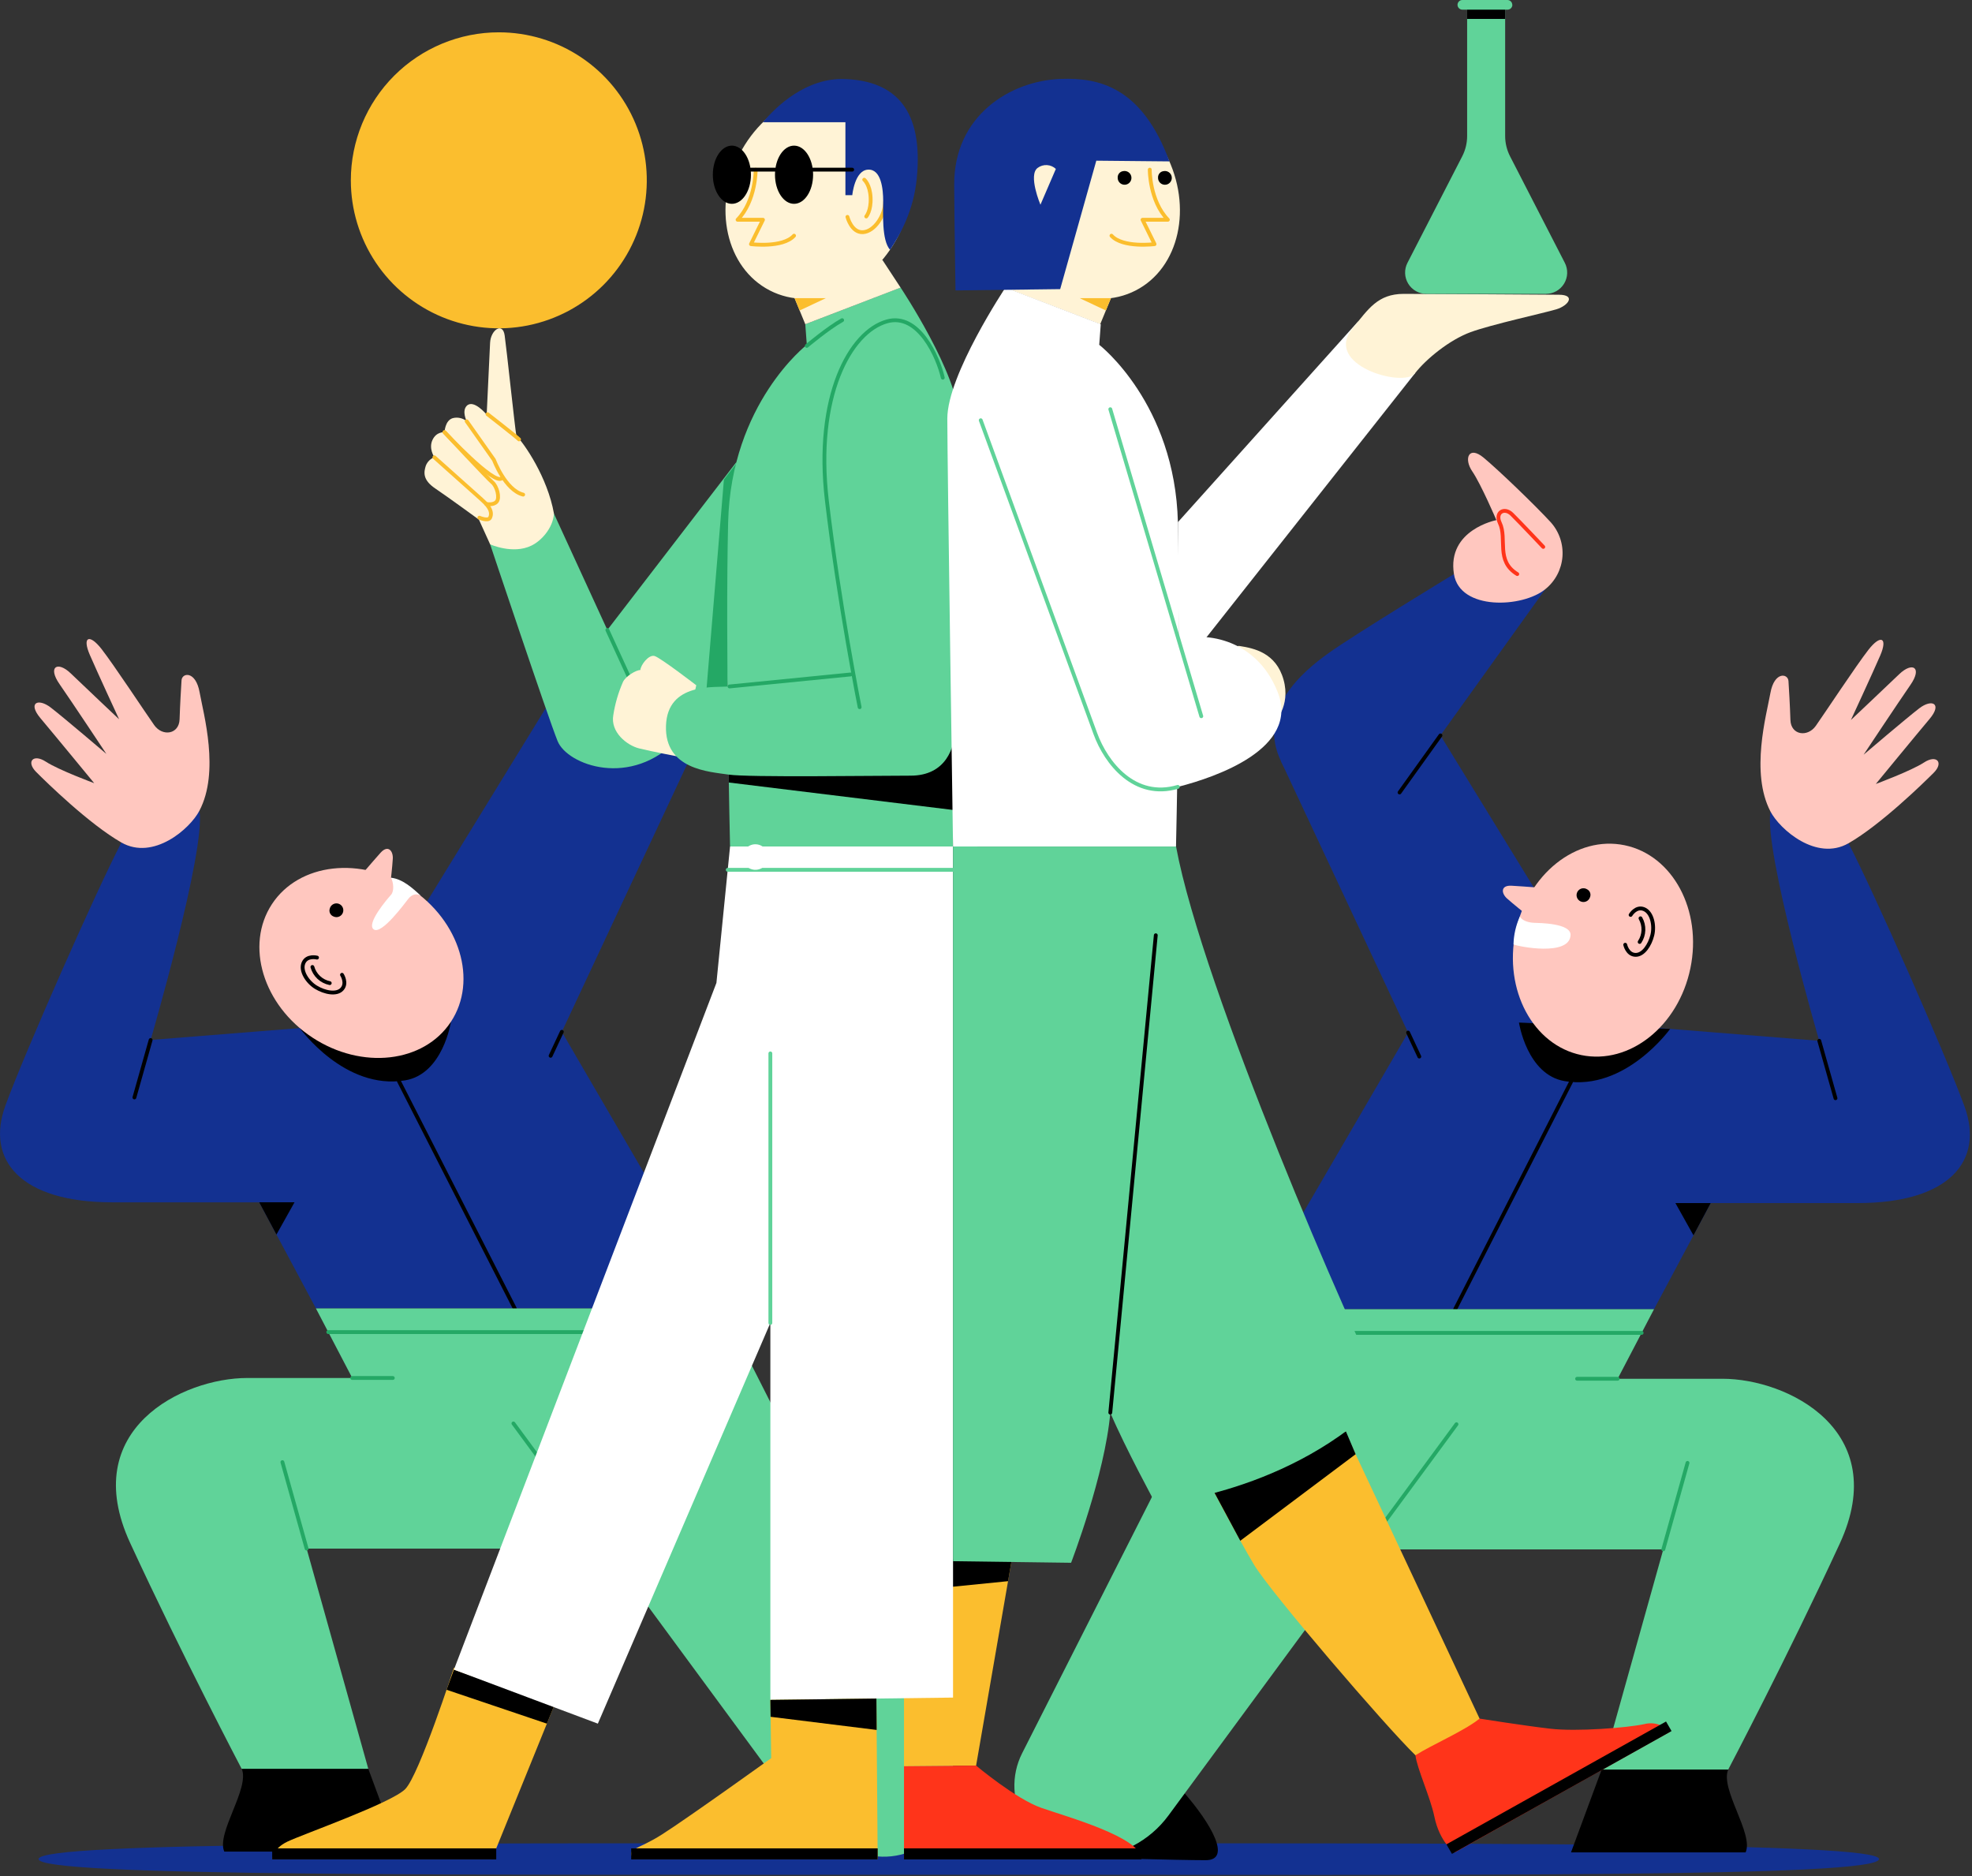 <svg width="861" height="819" viewBox="0 0 861 819" fill="none" xmlns="http://www.w3.org/2000/svg">
<rect x="0" y="0" width="861" height="819" fill="#333333" stroke="none"/>
<g clip-path="url(#clip0_463:21764)">
<path fill-rule="evenodd" clip-rule="evenodd" d="M418.61 804.73C640.36 804.73 820.61 804.08 820.39 811.59C820.2 819.7 640.39 818.45 418.61 818.45C196.83 818.45 16.83 819.3 16.83 811.59C16.83 803.88 196.86 804.73 418.61 804.73Z" fill="#133191"/>
<path fill-rule="evenodd" clip-rule="evenodd" d="M754.56 772.51C750.87 780.97 765.78 800.57 762.16 808.67H685.92L699.3 772.51C699.3 772.51 740.57 772.15 754.56 772.51Z" fill="black"/>
<g style="mix-blend-mode:multiply">
<path fill-rule="evenodd" clip-rule="evenodd" d="M621.429 308.85L673.999 394.49L708.849 447.54L794.299 454.38C794.299 454.38 770.089 371.29 772.999 354.25C784.709 364.1 794.569 375.1 807.089 368.13C817.999 389.13 848.889 458.9 857.679 482.87C866.469 506.84 851.019 525.21 811.079 525.21H746.919L722.159 571.55H544.469L614.789 450.8L559.429 332.6C559.429 332.6 580.629 285.92 621.429 308.85Z" fill="#133191"/>
</g>
<path d="M794.32 454.37L801.4 479.44" stroke="black" stroke-width="1.67" stroke-linecap="round" stroke-linejoin="round"/>
<path fill-rule="evenodd" clip-rule="evenodd" d="M746.92 525.2H731.5L739.39 539.3L746.92 525.2Z" fill="black"/>
<path fill-rule="evenodd" clip-rule="evenodd" d="M473.529 810.91C473.529 810.91 514.599 812.08 526.409 812.08C538.219 812.08 528.229 795.54 517.259 782.92C506.289 770.3 473.529 810.91 473.529 810.91Z" fill="black"/>
<path d="M614.789 450.78L619.689 461.25" stroke="black" stroke-width="1.67" stroke-linecap="round" stroke-linejoin="round"/>
<path d="M685.92 472.32L635.34 571.54" stroke="black" stroke-width="1.67" stroke-linecap="round" stroke-linejoin="round"/>
<path fill-rule="evenodd" clip-rule="evenodd" d="M729.199 449.17C729.199 449.17 709.719 476.4 683.199 471.98C666.659 469.22 663.199 446.41 663.199 446.41L729.199 449.17Z" fill="black"/>
<path fill-rule="evenodd" clip-rule="evenodd" d="M709.339 369C730.399 373.36 743.269 397.41 738.049 422.69C732.829 447.97 711.479 464.95 690.409 460.6C669.339 456.25 656.479 432.19 661.709 406.91C666.939 381.63 688.269 364.63 709.339 369Z" fill="#FFC7BF"/>
<path fill-rule="evenodd" clip-rule="evenodd" d="M773.001 354.25C777.121 362.13 793.101 376.13 807.091 368.13C821.081 360.13 839.821 341.82 844.291 337.35C848.761 332.88 845.571 329.25 840.031 332.88C834.491 336.51 819.001 342.25 819.001 342.25C819.001 342.25 836.681 320.73 842.431 313.92C848.181 307.11 843.501 304.97 837.961 309.23C832.421 313.49 813.671 329.47 813.671 329.47C813.671 329.47 828.801 306.68 834.121 299C839.441 291.32 834.981 288.78 829.221 294.32C823.461 299.86 808.131 314.32 808.131 314.32C808.131 314.32 817.511 294.08 820.921 286.2C824.331 278.32 821.131 276.83 815.801 283.65C810.471 290.47 796.421 311.77 792.801 316.88C789.181 321.99 781.931 320.93 781.721 314.32C781.511 307.71 781.081 300.69 780.871 297.32C780.661 293.95 774.691 293.05 772.981 302.54C771.271 312.03 764.141 337.27 773.001 354.25Z" fill="#FFC7BF"/>
<path fill-rule="evenodd" clip-rule="evenodd" d="M722.16 571.55L706.29 601.91H752.06C780.36 601.91 826.13 624.38 803.25 673.91C780.37 723.44 754.56 772.52 754.56 772.52H699.3L726.22 676.4H595.7L510.16 792.57C506.081 798.112 500.784 802.644 494.678 805.818C488.573 808.993 481.82 810.724 474.94 810.88C469.526 811.005 464.172 809.724 459.401 807.163C454.629 804.601 450.603 800.847 447.715 796.266C444.827 791.685 443.176 786.433 442.923 781.023C442.67 775.614 443.823 770.231 446.27 765.4C481.7 695.4 544.47 571.55 544.47 571.55" fill="#60D399"/>
<path d="M726.219 676.39L736.789 638.64" stroke="#24A865" stroke-width="1.67" stroke-linecap="round" stroke-linejoin="round"/>
<path d="M595.699 676.39L635.919 621.76" stroke="#24A865" stroke-width="1.67" stroke-linecap="round" stroke-linejoin="round"/>
<path d="M706.29 601.91H688.58" stroke="#24A865" stroke-width="1.67" stroke-linecap="round" stroke-linejoin="round"/>
<path d="M716.761 581.88H541.891" stroke="#24A865" stroke-width="1.67" stroke-linecap="round" stroke-linejoin="round"/>
<path fill-rule="evenodd" clip-rule="evenodd" d="M677.26 387.92C677.26 387.92 664.71 386.92 659.93 386.67C655.15 386.42 655.43 389.95 658 392.26C660.57 394.57 666.46 399.26 666.46 399.26L677.26 387.92Z" fill="#FFC7BF"/>
<path fill-rule="evenodd" clip-rule="evenodd" d="M663.591 400.15C664.661 402.03 667.591 402.77 669.721 402.86C671.851 402.95 685.951 402.97 685.721 408.21C685.351 417.69 662.721 413.21 660.811 412.28C660.912 408.091 661.858 403.965 663.591 400.15Z" fill="white"/>
<path fill-rule="evenodd" clip-rule="evenodd" d="M692.85 388.18C692.317 387.872 691.702 387.736 691.088 387.789C690.475 387.843 689.893 388.084 689.421 388.48C688.949 388.876 688.611 389.408 688.452 390.003C688.292 390.597 688.32 391.227 688.531 391.806C688.742 392.384 689.126 392.884 689.631 393.237C690.136 393.589 690.737 393.778 691.353 393.778C691.968 393.777 692.569 393.587 693.073 393.233C693.577 392.879 693.96 392.379 694.17 391.8C694.474 391.145 694.505 390.396 694.258 389.717C694.01 389.039 693.504 388.486 692.85 388.18Z" fill="black"/>
<path d="M711.94 399.42C711.94 399.42 714.27 395.48 717.77 396.89C721.27 398.3 722.47 404 721.42 408.26C720.37 412.52 717.5 417 714 416.85C710.5 416.7 709.59 412.43 709.59 412.43" stroke="black" stroke-width="1.67" stroke-linecap="round" stroke-linejoin="round"/>
<path d="M716.261 400.88C717.157 402.47 717.597 404.277 717.532 406.102C717.467 407.927 716.899 409.698 715.891 411.22" stroke="black" stroke-width="1.67" stroke-linecap="round" stroke-linejoin="round"/>
<path fill-rule="evenodd" clip-rule="evenodd" d="M634.809 250.62C634.809 250.62 591.619 276.87 580.139 285.07C568.659 293.27 548.489 310.19 559.429 332.6C570.369 355.01 601.999 350.14 601.999 350.14L628.909 321.05L674.719 257.19L634.809 250.62Z" fill="#133191"/>
<path fill-rule="evenodd" clip-rule="evenodd" d="M653.34 227.06C653.34 227.06 631.71 231.23 634.81 250.62C637.37 266.62 664.81 265.37 674.73 257.19C676.863 255.47 678.623 253.334 679.904 250.912C681.184 248.489 681.958 245.831 682.178 243.1C682.398 240.369 682.059 237.622 681.183 235.026C680.306 232.429 678.91 230.039 677.08 228C670.08 220.39 654.23 205.16 647.74 199.78C641.25 194.4 639.01 200.23 642.81 205.78C646.61 211.33 653.34 227.06 653.34 227.06Z" fill="#FFC7BF"/>
<path d="M611.061 345.96L628.921 321.05" stroke="black" stroke-width="1.67" stroke-linecap="round" stroke-linejoin="round"/>
<path d="M673.809 238.76C673.809 238.76 663.809 228.17 660.129 224.54C656.849 221.26 652.649 223.68 654.839 228.3C658.139 235.24 652.939 244.84 662.459 250.62" stroke="#FF341A" stroke-width="1.67" stroke-linecap="round" stroke-linejoin="round"/>
<path fill-rule="evenodd" clip-rule="evenodd" d="M105.529 772.17C109.219 780.63 94.299 800.23 97.93 808.33H174.169L160.799 772.17C160.799 772.17 119.519 771.81 105.529 772.17Z" fill="black"/>
<g style="mix-blend-mode:multiply">
<path fill-rule="evenodd" clip-rule="evenodd" d="M238.66 308.52L186.07 394.15L151.22 447.2L65.77 454C65.77 454 90 371 87.07 353.91C75.35 363.76 65.5 374.76 53 367.8C42.08 388.8 11.19 458.57 2.4 482.53C-6.39 506.49 9.05 524.88 49 524.88H113.18L137.95 571.21H315.63L245.3 450.45L300.66 332.26C300.66 332.26 279.45 285.58 238.66 308.52Z" fill="#133191"/>
</g>
<path d="M65.769 454.03L58.69 479.1" stroke="black" stroke-width="1.67" stroke-linecap="round" stroke-linejoin="round"/>
<path fill-rule="evenodd" clip-rule="evenodd" d="M113.17 524.87H128.59L120.7 538.96L113.17 524.87Z" fill="black"/>
<path d="M245.3 450.45L240.4 460.92" stroke="black" stroke-width="1.67" stroke-linecap="round" stroke-linejoin="round"/>
<path d="M174.17 471.98L224.75 571.2" stroke="black" stroke-width="1.67" stroke-linecap="round" stroke-linejoin="round"/>
<path fill-rule="evenodd" clip-rule="evenodd" d="M130.891 448.83C130.891 448.83 150.381 476.06 176.891 471.64C193.431 468.88 196.891 446.07 196.891 446.07L130.891 448.83Z" fill="black"/>
<path fill-rule="evenodd" clip-rule="evenodd" d="M118.74 394.69C106.92 412.69 114.83 438.77 136.4 452.95C157.97 467.13 185.06 464.05 196.88 446.07C208.7 428.09 200.79 401.99 179.23 387.81C157.67 373.63 130.56 376.71 118.74 394.69Z" fill="#FFC7BF"/>
<path fill-rule="evenodd" clip-rule="evenodd" d="M87.07 353.91C83 361.79 67 375.78 53 367.8C39 359.82 20.25 341.49 15.78 337C11.31 332.51 14.5 328.91 20.04 332.53C25.58 336.15 41.13 341.9 41.13 341.9C41.13 341.9 23.45 320.4 17.7 313.58C11.95 306.76 16.63 304.63 22.17 308.89C27.71 313.15 46.45 329.13 46.45 329.13C46.45 329.13 31.33 306.33 26 298.67C20.67 291.01 25.15 288.44 30.9 293.98C36.65 299.52 52 314 52 314C52 314 42.62 293.77 39.21 285.88C35.8 277.99 39 276.51 44.33 283.33C49.66 290.15 63.71 311.45 67.33 316.56C70.95 321.67 78.2 320.61 78.41 314C78.62 307.39 79.05 300.37 79.26 297C79.47 293.63 85.44 292.73 87.15 302.22C88.86 311.71 96 336.93 87.07 353.91Z" fill="#FFC7BF"/>
<path fill-rule="evenodd" clip-rule="evenodd" d="M137.939 571.21L153.799 601.57H107.999C79.7 601.57 33.929 624.04 56.819 673.57C79.71 723.1 105.499 772.18 105.499 772.18H160.799L133.869 676.06H264.399L349.929 792.24C354.009 797.782 359.306 802.314 365.411 805.488C371.517 808.663 378.27 810.394 385.149 810.55C390.564 810.675 395.917 809.394 400.689 806.833C405.461 804.271 409.487 800.517 412.375 795.936C415.262 791.354 416.914 786.103 417.167 780.693C417.42 775.284 416.267 769.901 413.819 765.07L315.629 571.21" fill="#60D399"/>
<path fill-rule="evenodd" clip-rule="evenodd" d="M441.859 680.28L426.179 770.79L394.699 771.07V680.28H441.859Z" fill="#FBBE2E"/>
<path fill-rule="evenodd" clip-rule="evenodd" d="M617.999 766.3C618.669 772 624.549 784.75 626.229 792.93C628.609 804.49 635.109 808.73 635.109 808.73L729.109 756.04C727.728 754.512 725.956 753.39 723.983 752.796C722.011 752.202 719.914 752.158 717.919 752.67C710.639 754.27 688.449 756.04 676.739 754.67C665.029 753.3 645.999 750.27 645.999 750.27C645.999 750.27 615.519 745.5 617.999 766.3Z" fill="#FF341A"/>
<path fill-rule="evenodd" clip-rule="evenodd" d="M529.16 649.59L586.16 622.66L646 750.27C639.61 755.51 625 761.8 618 766.27C605 753.7 554.68 695.05 547.57 683.16C540.46 671.27 529.16 649.59 529.16 649.59Z" fill="#FBBE2E"/>
<path fill-rule="evenodd" clip-rule="evenodd" d="M530.279 651.72L541.519 672.63L591.879 634.85L587.629 624.86L530.279 651.72Z" fill="black"/>
<path fill-rule="evenodd" clip-rule="evenodd" d="M441.859 680.28H394.699V694.83L440.129 690.27L441.859 680.28Z" fill="black"/>
<path fill-rule="evenodd" clip-rule="evenodd" d="M426.179 770.79C426.179 770.79 443.479 785.33 454.669 789.24C465.859 793.15 498.339 802.1 498.339 811.56H394.699V771.07L426.179 770.79Z" fill="#FF341A"/>
<path d="M133.869 676.05L123.299 638.3" stroke="#24A865" stroke-width="1.67" stroke-linecap="round" stroke-linejoin="round"/>
<path d="M264.4 676.05L224.17 621.42" stroke="#24A865" stroke-width="1.67" stroke-linecap="round" stroke-linejoin="round"/>
<path d="M153.799 601.57H171.509" stroke="#24A865" stroke-width="1.67" stroke-linecap="round" stroke-linejoin="round"/>
<path d="M143.33 581.54H318.2" stroke="#24A865" stroke-width="1.67" stroke-linecap="round" stroke-linejoin="round"/>
<path fill-rule="evenodd" clip-rule="evenodd" d="M321.52 201.73L265.17 275L241.86 224.24C241.86 224.24 237.86 231.68 230.86 235.24C223.86 238.8 214 237.63 214 237.63C214 237.63 239.2 313 243.45 323.52C247.7 334.04 275.69 344.33 296.09 322.52C316.09 301.16 317.62 299.64 317.62 299.64L321.52 201.73Z" fill="#60D399"/>
<path d="M265.17 275.02L275.08 296.62" stroke="#24A865" stroke-width="1.67" stroke-linecap="round" stroke-linejoin="round"/>
<path fill-rule="evenodd" clip-rule="evenodd" d="M321.521 202.25L317.621 299.68L307.811 308.73L316.071 209.34L321.521 202.25Z" fill="#24A865"/>
<path fill-rule="evenodd" clip-rule="evenodd" d="M393.21 125.53L351.6 141.53L352.26 150.53C352.26 150.53 319.16 176.1 317.91 228.11C316.66 280.12 318.75 369.58 318.75 369.58H416.11C416.11 369.58 418.61 201.89 418.61 182.76C418.61 163.63 393.21 125.53 393.21 125.53Z" fill="#60D399"/>
<path fill-rule="evenodd" clip-rule="evenodd" d="M318.2 341.61L416.11 353.59V317.64L318.09 334.69L318.2 341.61Z" fill="black"/>
<path fill-rule="evenodd" clip-rule="evenodd" d="M296.999 330.46C296.999 330.46 284.379 328.05 279.049 326.72C273.719 325.39 266.429 319.62 267.779 312.16C268.55 307.18 269.969 302.322 271.999 297.71C273.219 295.1 277.839 292.49 279.589 292.49C279.759 290.22 283.249 285.68 285.779 286.38C288.309 287.08 303.999 299.16 303.999 299.16L296.999 330.46Z" fill="#FFF3D6"/>
<path fill-rule="evenodd" clip-rule="evenodd" d="M318.149 338.16C326.579 339.43 381.889 338.62 397.599 338.62C413.309 338.62 416.779 325.83 416.849 319.17C416.919 312.51 417.579 286.95 417.569 268.8C417.559 250.65 414.109 173.51 411.629 164.89C409.149 156.27 402.199 135.79 388.199 140.07C362.549 147.92 358.989 193.75 360.779 216.42C362.569 239.09 372.629 294.42 372.629 294.42L318.529 299.66C312.319 300.28 291.419 297.66 290.779 316.83C290.139 336 309.729 336.89 318.149 338.16Z" fill="#60D399"/>
<path fill-rule="evenodd" clip-rule="evenodd" d="M198.19 728.07L242.08 744.32L214.71 811.74H118.84C118.84 811.74 118.84 807.17 125.5 803.97C132.16 800.77 170.77 787.19 176.9 781.07C183.03 774.95 198.19 728.07 198.19 728.07Z" fill="#FBBE2E"/>
<path fill-rule="evenodd" clip-rule="evenodd" d="M198.19 728.9L194.98 737.68L238.77 752.47L242.08 744.32L198.19 728.9Z" fill="black"/>
<path fill-rule="evenodd" clip-rule="evenodd" d="M416.109 369.55V741.09L336.349 742.11V577.53L261.029 752.47L198.189 728.9L312.799 429.09L318.749 369.55H416.109Z" fill="white"/>
<path d="M336.35 577.54V459.87" stroke="#60D399" stroke-width="1.67" stroke-linecap="round" stroke-linejoin="round"/>
<path d="M317.73 379.73H416.11" stroke="#60D399" stroke-width="1.67" stroke-linecap="round" stroke-linejoin="round"/>
<path fill-rule="evenodd" clip-rule="evenodd" d="M329.81 368.57C330.914 368.57 331.993 368.897 332.911 369.51C333.828 370.124 334.543 370.995 334.966 372.015C335.388 373.034 335.499 374.156 335.283 375.239C335.068 376.321 334.536 377.315 333.756 378.096C332.976 378.876 331.981 379.408 330.899 379.623C329.817 379.838 328.695 379.728 327.675 379.305C326.655 378.883 325.784 378.168 325.171 377.25C324.558 376.333 324.23 375.254 324.23 374.15C324.23 372.67 324.818 371.251 325.865 370.204C326.911 369.158 328.331 368.57 329.81 368.57Z" fill="white"/>
<path d="M318.529 299.68L371.379 294.44" stroke="#24A865" stroke-width="1.67" stroke-linecap="round" stroke-linejoin="round"/>
<path d="M411.63 164.89C409.58 155.89 401.07 136.47 387.31 140.29C371.05 144.8 355.69 173.29 361.02 218.52C366.35 263.75 375.33 308.73 375.33 308.73" stroke="#24A865" stroke-width="1.67" stroke-linecap="round" stroke-linejoin="round"/>
<path d="M352.26 151C352.26 151 361.6 143.14 367.69 139.77" stroke="#24A865" stroke-width="1.67" stroke-linecap="round" stroke-linejoin="round"/>
<path fill-rule="evenodd" clip-rule="evenodd" d="M217.79 14.11C230.568 14.11 243.06 17.899 253.685 24.999C264.31 32.098 272.591 42.189 277.482 53.995C282.372 65.801 283.651 78.792 281.158 91.325C278.665 103.858 272.512 115.37 263.476 124.406C254.44 133.442 242.928 139.596 230.394 142.089C217.861 144.582 204.87 143.302 193.065 138.412C181.259 133.522 171.168 125.241 164.068 114.616C156.969 103.99 153.18 91.499 153.18 78.72C153.188 61.587 159.997 45.158 172.112 33.043C184.227 20.928 200.656 14.118 217.79 14.11Z" fill="#FBBE2E"/>
<path fill-rule="evenodd" clip-rule="evenodd" d="M213.999 237.63L209.109 226.86C209.109 226.86 195.609 217 189.999 213.22C184.389 209.44 185.059 206.05 185.909 203.33C186.235 202.477 186.737 201.703 187.384 201.059C188.03 200.414 188.805 199.914 189.659 199.59C189.659 199.59 187.059 195.88 188.809 192.09C190.559 188.3 194.089 188.68 194.089 188.68C194.089 188.68 194.259 183.57 197.669 182.55C198.72 182.275 199.821 182.254 200.882 182.489C201.942 182.724 202.932 183.207 203.769 183.9C203.769 183.9 201.539 179.5 203.769 177.18C206.769 174.08 212.489 181.01 212.489 181.01C212.489 181.01 213.709 155.29 213.979 149.65C214.249 144.01 219.479 140.45 220.339 146.41C221.199 152.37 224.759 186.3 225.449 190.22C228.859 193.63 239.039 208.27 241.869 224.22C241.439 230.62 236.229 236.22 231.959 238.22C223.919 242.12 213.999 237.63 213.999 237.63Z" fill="#FFF3D6"/>
<path d="M203.76 183.9L215.66 200.77C215.66 200.77 220.57 213.97 228.42 215.93" stroke="#FBBE2E" stroke-width="1.67" stroke-linecap="round" stroke-linejoin="round"/>
<path d="M209.3 226C209.3 226 213.15 227.67 213.97 226C215.57 222.69 211.86 219.54 210.21 218C208.77 216.67 189.65 199.64 189.65 199.64" stroke="#FBBE2E" stroke-width="1.67" stroke-linecap="round" stroke-linejoin="round"/>
<path d="M212.32 220C212.32 220 215.41 220.69 216.86 219C218.31 217.31 217 212.26 214.96 210.58C212.92 208.9 194.08 188.67 194.08 188.67" stroke="#FBBE2E" stroke-width="1.67" stroke-linecap="round" stroke-linejoin="round"/>
<path d="M194.08 188.68C194.08 188.68 215.8 212.05 219.08 208.79" stroke="#FBBE2E" stroke-width="1.67" stroke-linecap="round" stroke-linejoin="round"/>
<path d="M212.859 180.82C212.859 180.82 225.359 190.53 226.619 191.82" stroke="#FBBE2E" stroke-width="1.67" stroke-linecap="round" stroke-linejoin="round"/>
<path fill-rule="evenodd" clip-rule="evenodd" d="M378.92 43.64C398 53.49 404 80.12 392.16 103.06C380.32 126 355.22 136.64 336.09 126.79C316.96 116.94 311 90.31 322.85 67.37C334.7 44.43 359.79 33.79 378.92 43.64Z" fill="#FFF3D6"/>
<path fill-rule="evenodd" clip-rule="evenodd" d="M453.049 43.64C433.929 53.49 427.989 80.12 439.809 103.06C451.629 126 476.749 136.64 495.879 126.79C515.009 116.94 520.879 90.31 509.109 67.37C497.339 44.43 472.179 33.79 453.049 43.64Z" fill="#FFF3D6"/>
<path fill-rule="evenodd" clip-rule="evenodd" d="M346.92 130.17L351.6 141.54L393.21 125.56L385.25 113.44L346.92 130.17Z" fill="#FFF3D6"/>
<path fill-rule="evenodd" clip-rule="evenodd" d="M485.05 130.17L480.37 141.54L438.76 125.56L446.71 113.44L485.05 130.17Z" fill="#FFF3D6"/>
<path fill-rule="evenodd" clip-rule="evenodd" d="M346.92 130.17H360.56L349.13 135.55L346.92 130.17Z" fill="#FBBE2E"/>
<path fill-rule="evenodd" clip-rule="evenodd" d="M485.05 130.17H471.41L482.83 135.55L485.05 130.17Z" fill="#FBBE2E"/>
<path fill-rule="evenodd" clip-rule="evenodd" d="M336.35 742.11L336.72 767.53C336.72 767.53 300.51 793.53 289.07 800.82C277.63 808.11 273.46 806.54 276.58 811.74H383.21L382.65 741.52L336.35 742.11Z" fill="#FBBE2E"/>
<path fill-rule="evenodd" clip-rule="evenodd" d="M336.35 742.11L382.65 741.52L382.76 755.22L336.45 749.48L336.35 742.11Z" fill="black"/>
<path d="M319.55 88.98C324.145 88.98 327.87 83.294 327.87 76.28C327.87 69.266 324.145 63.58 319.55 63.58C314.955 63.58 311.23 69.266 311.23 76.28C311.23 83.294 314.955 88.98 319.55 88.98Z" fill="black"/>
<path d="M370 94.68C370 94.68 371.77 101.68 376.81 101.36C381.85 101.04 386.5 94 386.5 87.87" stroke="#FBBE2E" stroke-width="1.67" stroke-linecap="round" stroke-linejoin="round"/>
<path d="M346.689 88.98C351.284 88.98 355.009 83.294 355.009 76.28C355.009 69.266 351.284 63.58 346.689 63.58C342.094 63.58 338.369 69.266 338.369 76.28C338.369 83.294 342.094 88.98 346.689 88.98Z" fill="black"/>
<path fill-rule="evenodd" clip-rule="evenodd" d="M333.119 53.35H369.119V85.21H372.119C372.119 85.21 373.119 74.4 378.959 74.06C384.799 73.72 385.609 82.7 385.609 87.76C385.609 92.82 384.889 104.95 388.609 109.04C393.299 102 398.879 91.79 400.259 78C403.259 48 391.049 35.41 369.079 34.51C351.999 33.76 338.849 46.54 333.119 53.35Z" fill="#133191"/>
<path d="M354.879 74.06H372.079" stroke="black" stroke-width="1.67" stroke-linecap="round" stroke-linejoin="round"/>
<path d="M329.939 74.06C329.939 74.06 330.079 87.62 322.029 95.94H333.119L327.879 106.58C327.879 106.58 341.749 108.35 346.689 102.89" stroke="#FBBE2E" stroke-width="1.67" stroke-linecap="round" stroke-linejoin="round"/>
<path d="M501.999 74.06C501.999 74.06 501.869 87.62 509.909 95.94H498.849L504.089 106.58C504.089 106.58 490.209 108.35 485.279 102.89" stroke="#FBBE2E" stroke-width="1.67" stroke-linecap="round" stroke-linejoin="round"/>
<path d="M377.33 78.45C377.33 78.45 379.85 80.53 380.12 86.26C380.39 91.99 378.21 94.51 378.21 94.51" stroke="#FBBE2E" stroke-width="1.67" stroke-linecap="round" stroke-linejoin="round"/>
<path d="M327.75 74.06H338.49" stroke="black" stroke-width="1.67" stroke-linecap="round" stroke-linejoin="round"/>
<path fill-rule="evenodd" clip-rule="evenodd" d="M154.811 385.39C154.811 385.39 162.981 375.8 166.181 372.25C169.381 368.7 171.681 371.4 171.501 374.85C171.321 378.3 170.441 385.75 170.441 385.75L154.811 385.39Z" fill="#FFC7BF"/>
<path fill-rule="evenodd" clip-rule="evenodd" d="M170.729 383.18C171.839 385.33 172.159 389.04 170.729 390.63C169.299 392.22 159.729 403.27 163.179 405.74C166.629 408.21 176.839 394.18 178.289 392.36C179.739 390.54 181.719 389.85 183.679 391C180.169 387.72 175.779 383.73 170.729 383.18Z" fill="white"/>
<path fill-rule="evenodd" clip-rule="evenodd" d="M144 396.6C144.16 396.006 144.499 395.475 144.971 395.08C145.443 394.685 146.025 394.445 146.638 394.392C147.251 394.339 147.866 394.476 148.399 394.784C148.932 395.092 149.357 395.556 149.616 396.114C149.876 396.672 149.958 397.296 149.851 397.902C149.744 398.508 149.453 399.067 149.018 399.502C148.583 399.937 148.025 400.228 147.418 400.335C146.812 400.442 146.188 400.36 145.63 400.1C144.952 399.85 144.399 399.342 144.094 398.686C143.789 398.03 143.755 397.281 144 396.6Z" fill="black"/>
<path fill-rule="evenodd" clip-rule="evenodd" d="M490.451 74.7C491.057 74.587 491.684 74.664 492.246 74.92C492.808 75.176 493.276 75.6 493.589 76.132C493.901 76.665 494.041 77.281 493.99 77.896C493.94 78.511 493.7 79.096 493.305 79.57C492.91 80.044 492.378 80.385 491.782 80.546C491.186 80.706 490.555 80.68 489.975 80.468C489.395 80.257 488.894 79.873 488.541 79.366C488.187 78.86 487.999 78.257 488.001 77.64C487.945 76.927 488.17 76.221 488.627 75.671C489.085 75.122 489.739 74.773 490.451 74.7Z" fill="black"/>
<path fill-rule="evenodd" clip-rule="evenodd" d="M508.109 74.7C508.716 74.595 509.341 74.68 509.898 74.942C510.455 75.205 510.918 75.632 511.224 76.167C511.529 76.702 511.663 77.317 511.607 77.931C511.55 78.544 511.307 79.125 510.909 79.595C510.511 80.065 509.978 80.401 509.382 80.558C508.786 80.714 508.157 80.684 507.579 80.47C507.002 80.257 506.504 79.87 506.153 79.364C505.802 78.858 505.616 78.256 505.619 77.64C505.564 76.921 505.794 76.209 506.26 75.658C506.727 75.108 507.391 74.764 508.109 74.7Z" fill="black"/>
<path d="M138.419 418.05C138.419 418.05 133.989 416.91 132.509 420.38C131.029 423.85 134.219 428.73 137.959 431C141.699 433.27 146.959 434.41 149.319 431.8C151.679 429.19 149.319 425.55 149.319 425.55" stroke="black" stroke-width="1.67" stroke-linecap="round" stroke-linejoin="round"/>
<path d="M136.4 422.14C136.889 423.899 137.855 425.488 139.191 426.732C140.527 427.977 142.181 428.827 143.97 429.19" stroke="black" stroke-width="1.67" stroke-linecap="round" stroke-linejoin="round"/>
<path fill-rule="evenodd" clip-rule="evenodd" d="M438.999 125.53L480.609 141.53L479.939 150.53C479.939 150.53 513.039 176.1 514.289 228.11C515.539 280.12 513.459 369.58 513.459 369.58H416.109C416.109 369.58 413.609 201.89 413.609 182.76C413.609 163.63 438.999 125.53 438.999 125.53Z" fill="white"/>
<path fill-rule="evenodd" clip-rule="evenodd" d="M541.121 282C547.601 283 557.12 285 560.41 296.72C563.7 308.44 556.271 315.5 556.271 315.5C556.271 315.5 534.631 281 541.121 282Z" fill="#FFF3D6"/>
<path fill-rule="evenodd" clip-rule="evenodd" d="M431.539 195.09C437.539 212.94 474.639 312.2 480.879 326.76C487.119 341.32 498.6 347.57 514.71 343.41C530.82 339.25 567.569 326.76 557.859 302.15C548.149 277.54 523.86 275.79 514.71 279.6C511.4 267.82 489.199 194.6 483.999 175.93C478.799 157.26 452.799 137.79 439.999 143C427.199 148.21 420.999 164 431.539 195.09Z" fill="white"/>
<path fill-rule="evenodd" clip-rule="evenodd" d="M514.299 227.94L592.999 140.29C592.999 140.29 591.819 154.78 600.139 158.94C608.459 163.1 617.919 162.81 617.919 162.81L514.709 293.48L514.299 227.94Z" fill="white"/>
<path fill-rule="evenodd" clip-rule="evenodd" d="M590.709 143.12C597.349 135.12 601.399 128.29 612.899 128.29C624.399 128.29 673.299 128.63 680.679 128.67C688.059 128.71 684.879 133.41 679.529 135.03C674.179 136.65 651.129 141.66 641.999 145.03C632.869 148.4 622.669 156.69 617.759 163.03C612.849 169.37 577.159 159.39 590.709 143.12Z" fill="#FFF3D6"/>
<path fill-rule="evenodd" clip-rule="evenodd" d="M660.279 2.11C660.277 1.551 660.053 1.016 659.658 0.621C659.263 0.226 658.728 0.003 658.169 0L638.449 0C638.179 0.003 637.911 0.059 637.662 0.166C637.414 0.272 637.188 0.426 636.999 0.62C636.8 0.814 636.642 1.046 636.534 1.302C636.426 1.557 636.37 1.832 636.369 2.11C636.371 2.388 636.428 2.662 636.536 2.918C636.644 3.173 636.801 3.405 636.999 3.6C637.193 3.798 637.425 3.955 637.681 4.062C637.937 4.169 638.212 4.222 638.489 4.22H658.209C658.768 4.217 659.303 3.994 659.698 3.599C660.093 3.204 660.317 2.669 660.319 2.11H660.279Z" fill="#60D399"/>
<path fill-rule="evenodd" clip-rule="evenodd" d="M622.789 128.29C621.194 128.293 619.625 127.884 618.234 127.105C616.843 126.326 615.675 125.201 614.845 123.84C614.014 122.479 613.547 120.926 613.49 119.333C613.433 117.739 613.787 116.157 614.519 114.74L638.429 68.23C639.837 65.489 640.57 62.452 640.569 59.37V3.37H657.169V59.37C657.167 62.452 657.901 65.489 659.309 68.23C664.059 77.48 675.669 100.05 683.219 114.74C683.948 116.154 684.302 117.731 684.248 119.32C684.193 120.91 683.731 122.459 682.906 123.819C682.081 125.178 680.921 126.304 679.536 127.087C678.152 127.87 676.589 128.284 674.999 128.29H622.789Z" fill="#60D399"/>
<path d="M657.16 4.22H640.57V8.26H657.16V4.22Z" fill="black"/>
<path d="M484.77 178.64L524.5 312.68" stroke="#60D399" stroke-width="1.67" stroke-linecap="round" stroke-linejoin="round"/>
<path d="M428.199 183.46C428.199 183.46 473.569 307.46 478.249 320.28C482.929 333.1 495.399 349.06 514.249 343.51" stroke="#60D399" stroke-width="1.67" stroke-linecap="round" stroke-linejoin="round"/>
<path fill-rule="evenodd" clip-rule="evenodd" d="M416.109 369.55V681.55L467.649 682.24C467.649 682.24 482.469 643.75 484.769 616.71C491.229 631.96 504.629 656.58 504.629 656.58C504.629 656.58 564.049 652.07 604.959 609.77C590.749 582.77 524.959 431.77 513.479 369.57L416.109 369.55Z" fill="#60D399"/>
<path d="M484.77 616.69L504.63 408.29" stroke="black" stroke-width="1.67" stroke-linecap="round" stroke-linejoin="round"/>
<path fill-rule="evenodd" clip-rule="evenodd" d="M510.59 70.46L478.66 70.15L462.89 126.22L417.18 126.79C417.18 126.79 416.67 94.5 416.62 80.59C416.5 50.59 440.92 35.36 462.89 34.46C480 33.76 498.66 38.13 510.59 70.46Z" fill="#133191"/>
<path fill-rule="evenodd" clip-rule="evenodd" d="M461 73.74L454.27 89.37C454.27 89.37 448.78 76.37 453.07 73.28C454.237 72.416 455.669 71.989 457.119 72.073C458.568 72.157 459.941 72.747 461 73.74Z" fill="#FFF3D6"/>
<path d="M216.66 806.92H118.84V811.74H216.66V806.92Z" fill="black"/>
<path d="M383.21 806.92H275.59V811.74H383.21V806.92Z" fill="black"/>
<path d="M498.339 806.92H394.699V811.74H498.339V806.92Z" fill="black"/>
<path fill-rule="evenodd" clip-rule="evenodd" d="M727.409 751.54L631.529 805.16L633.939 809.33L729.819 755.71L727.409 751.54Z" fill="black"/>
</g>
<defs>
<clipPath id="clip0_463:21764">
<rect width="860.09" height="818.52" fill="white"/>
</clipPath>
</defs>
</svg>
